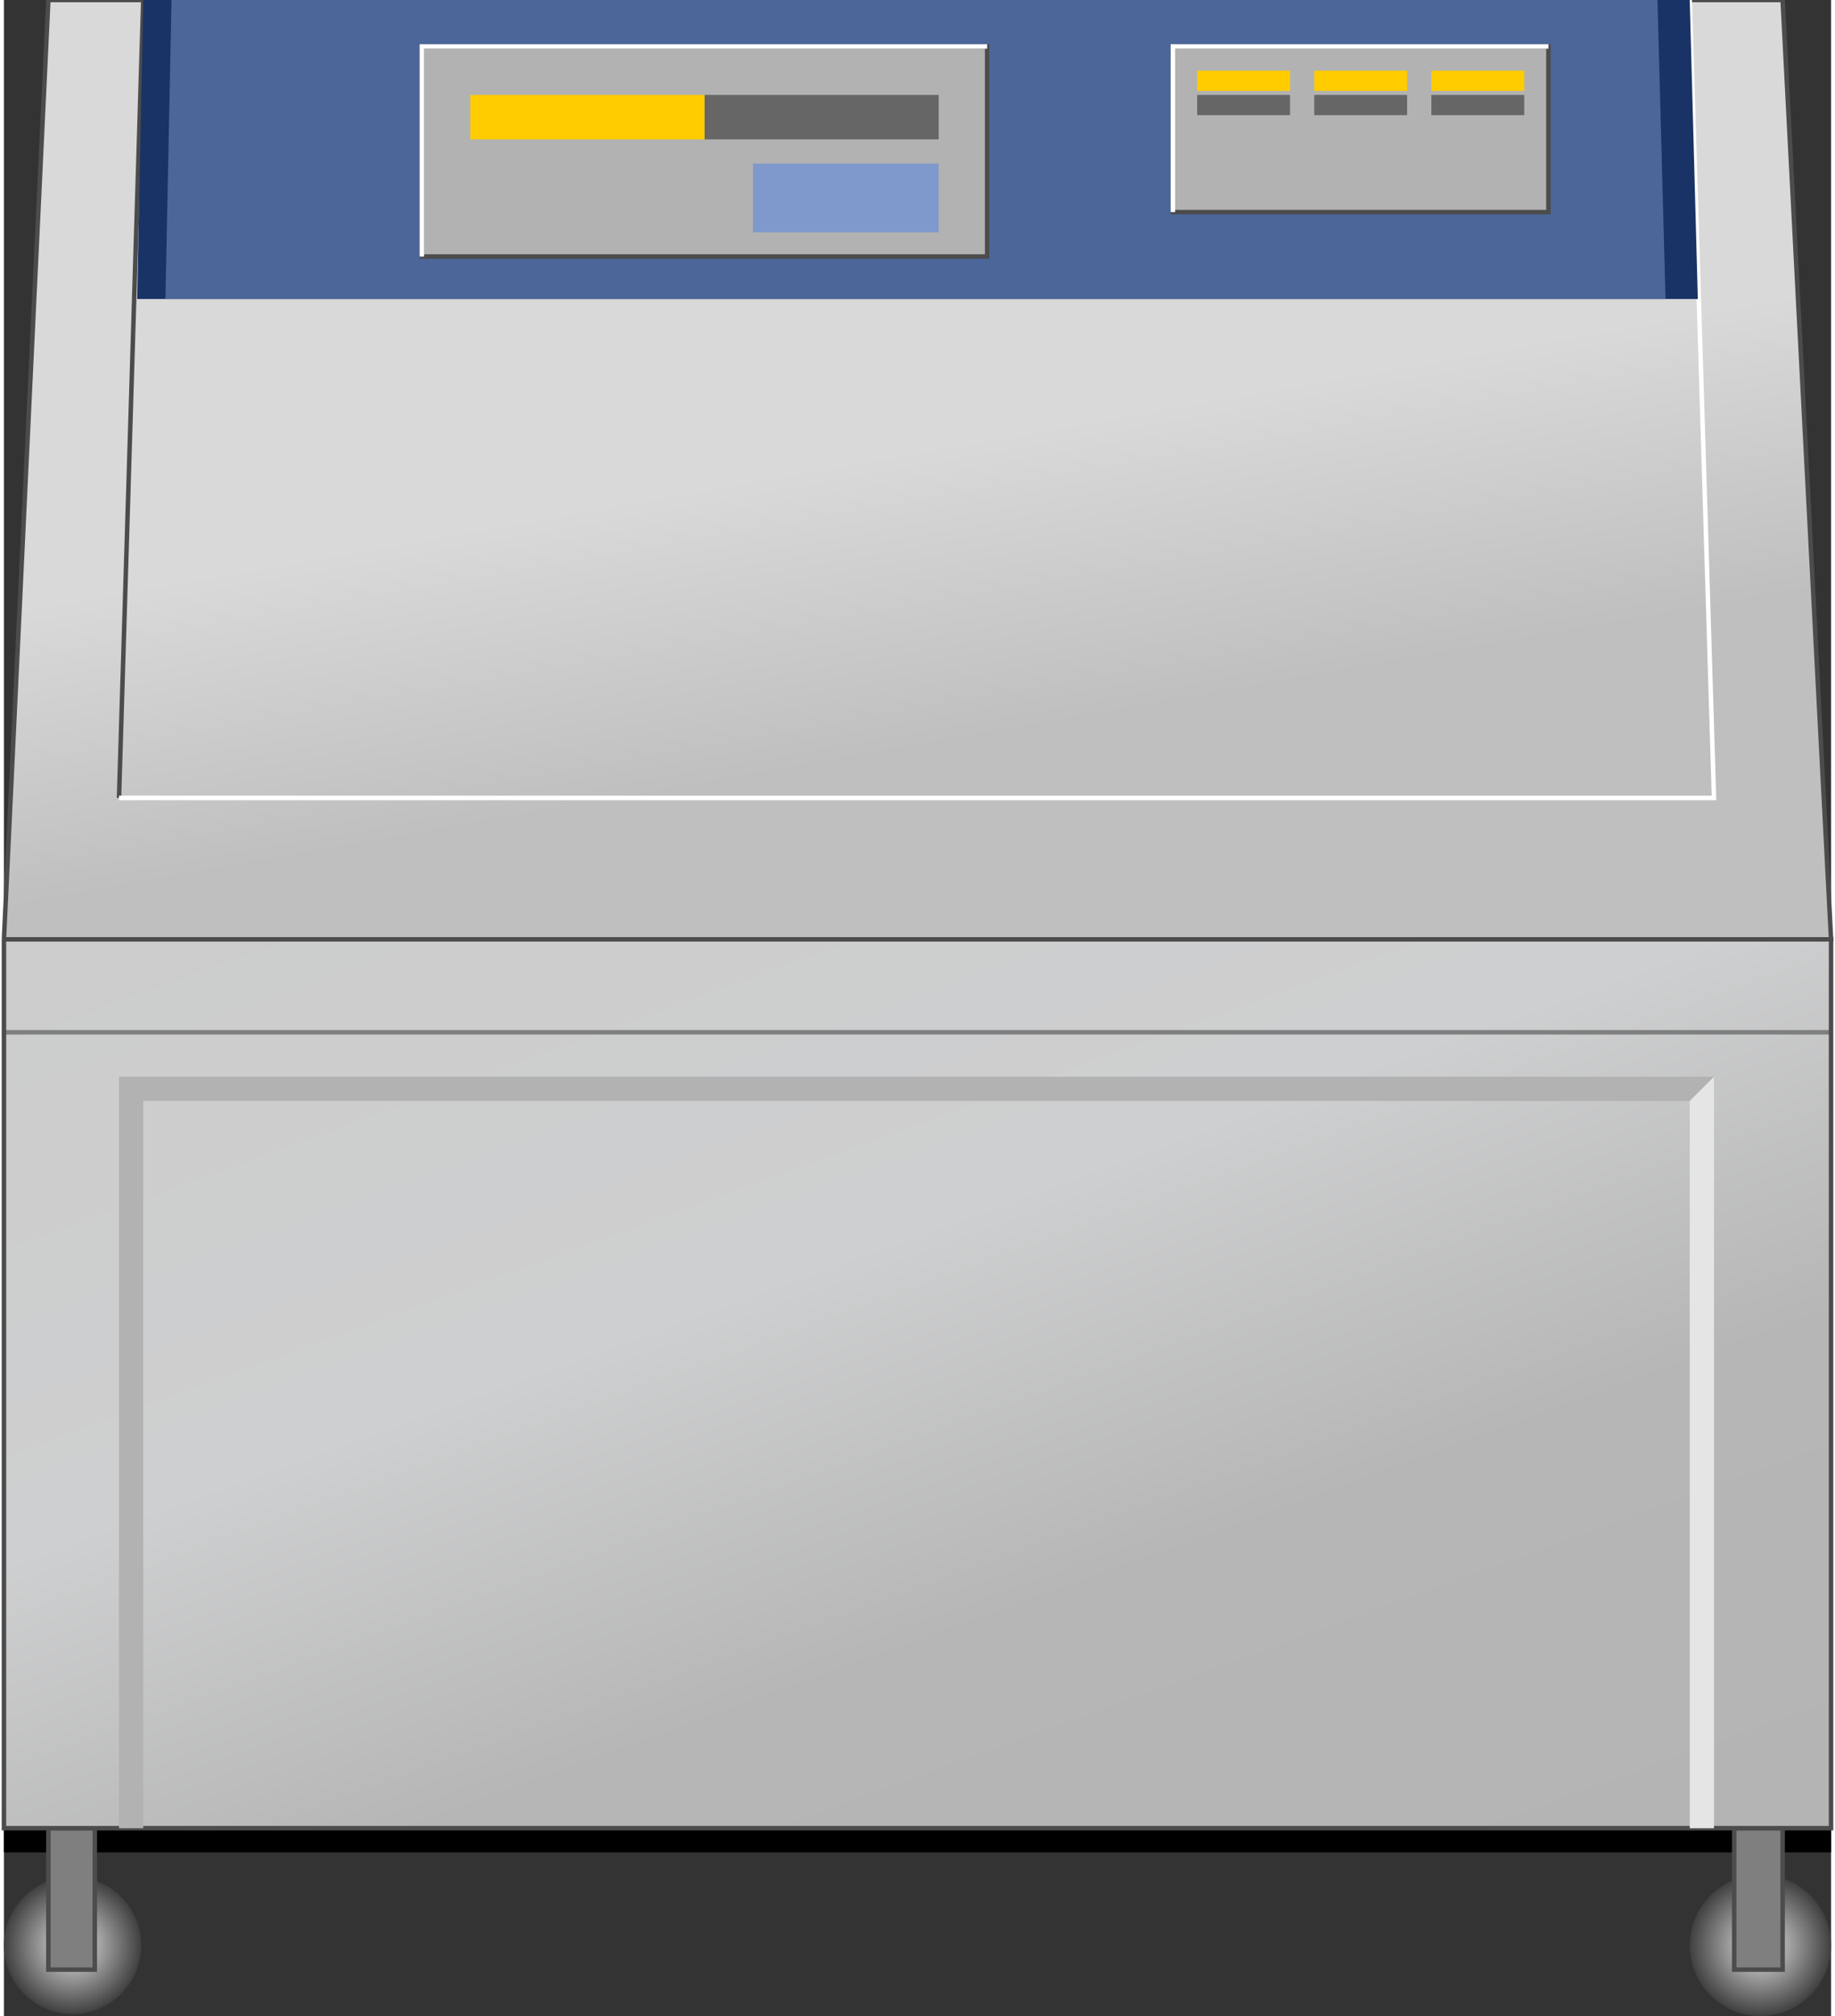 <svg version="1.1" xmlns="http://www.w3.org/2000/svg" xmlns:xlink="http://www.w3.org/1999/xlink" width="102px" height="112px" viewBox="0 0 102.016 112.5" enable-background="new 0 0 102.016 112.5" xml:space="preserve">
<rect x="0" y="0" width="102.016" height="112.5" fill="#333333" stroke="none"/>
<g id="Group_Wheel_Base">
	<path d="M0,103.369h102.016v-1.353H0V103.369z" />
	<radialGradient id="SVGID_1_" cx="98.071" cy="108.555" r="3.945" gradientUnits="userSpaceOnUse">
		<stop offset="0" style="stop-color:#BFBFBF" />
		<stop offset="0.32" style="stop-color:#B2B2B2" />
		<stop offset="1" style="stop-color:#404040" />
	</radialGradient>
	<circle fill="url(#SVGID_1_)" cx="98.071" cy="108.555" r="3.945" />
	<radialGradient id="SVGID_2_" cx="3.833" cy="108.555" r="3.833" gradientUnits="userSpaceOnUse">
		<stop offset="0" style="stop-color:#BFBFBF" />
		<stop offset="0.32" style="stop-color:#B2B2B2" />
		<stop offset="1" style="stop-color:#404040" />
	</radialGradient>
	<circle fill="url(#SVGID_2_)" cx="3.833" cy="108.554" r="3.833" />
	<path fill="#7F7F7F" stroke="#4C4C4C" stroke-width="0.25" d="M96.606,102.017h2.705v7.891h-2.705V102.017z" />
	<path fill="#7F7F7F" stroke="#4C4C4C" stroke-width="0.25" d="M2.48,102.017h2.593v7.891H2.48V102.017z" />
</g>
<g id="Group_Arc_Tester_Top">
	<linearGradient id="SVGID_3_" gradientUnits="userSpaceOnUse" x1="55.716" y1="60.581" x2="43.751" y2="-7.277">
		<stop offset="0" style="stop-color:#BFBFBF" />
		<stop offset="0.28" style="stop-color:#BFBFBF" />
		<stop offset="0.52" style="stop-color:#D9D9D9" />
		<stop offset="1" style="stop-color:#D9D9D9" />
	</linearGradient>
	<path fill="url(#SVGID_3_)" d="M0,52.417h102.016L99.311,0H2.48L0,52.417z" />
	<path fill="none" stroke="#4C4C4C" stroke-width="0.25" d="M0,52.417h102.016L99.311,0H2.48L0,52.417" />
	<path fill="none" stroke="#4C4C4C" stroke-width="0.25" d="M7.778,0L6.425,44.526" />
	<path fill="none" stroke="#FFFFFF" stroke-width="0.25" d="M6.425,44.526h89.054L94.125,0" />
</g>
<g id="Group_Control_Back">
	<path fill="#193366" d="M7.778,0L7.44,16.684h87.137L94.125,0H7.778z" />
	<path fill="#4C6699" d="M9.356,0L9.018,16.684h83.755L92.323,0H9.356z" />
</g>
<g id="Group_Control_Unit">
	<path fill="#B2B2B2" stroke="#4C4C4C" stroke-width="0.25" d="M65.268,2.593h20.967v9.243H65.268V2.593z" />
	<path fill="#B2B2B2" stroke="#4C4C4C" stroke-width="0.25" d="M23.334,2.593h31.563v11.724H23.334V2.593z" />
	<path fill="none" stroke="#FFFFFF" stroke-width="0.25" d="M23.334,14.316V2.593h31.563" />
	<path fill="none" stroke="#FFFFFF" stroke-width="0.25" d="M65.268,11.836V2.593h20.967" />
</g>
<g id="Group_Label">
	<path fill="#7F99CC" d="M41.821,9.131h10.371v3.833H41.821V9.131z" />
</g>
<g id="Group_Brown">
	<path fill="#666666" d="M39.116,5.298h13.076v2.48H39.116V5.298z" />
	<path fill="#666666" d="M66.622,5.298h5.185v1.127h-5.185V5.298z" />
	<path fill="#666666" d="M73.159,5.298h5.186v1.127h-5.186V5.298z" />
	<path fill="#666666" d="M79.698,5.298h5.185v1.127h-5.185V5.298z" />
</g>
<g id="Group_Yellow">
	<path fill="#FFCC00" d="M26.04,5.298h13.076v2.48H26.04V5.298z" />
	<path fill="#FFCC00" d="M66.622,3.945h5.185v1.127h-5.185V3.945z" />
	<path fill="#FFCC00" d="M73.159,3.945h5.186v1.127h-5.186V3.945z" />
	<path fill="#FFCC00" d="M79.698,3.945h5.185v1.127h-5.185V3.945z" />
</g>
<g id="Group_Xenon_Arc_Tester">
	<linearGradient id="SVGID_4_" gradientUnits="userSpaceOnUse" x1="64.945" y1="115.509" x2="37.071" y2="38.925">
		<stop offset="0" style="stop-color:#B4B4B4" />
		<stop offset="0.33" style="stop-color:#B6B6B6" />
		<stop offset="0.6" style="stop-color:#CECFD0" />
		<stop offset="1" style="stop-color:#CCCCCC" />
	</linearGradient>
	<path fill="url(#SVGID_4_)" d="M0,52.417h102.016v49.599H0V52.417z" />
	<path fill="none" stroke="#7F7F7F" stroke-width="0.25" d="M0,57.603h102.016" />
	<path fill="none" stroke="#4C4C4C" stroke-width="0.25" d="M0,52.417h102.016v49.599H0V52.417" />
	<path fill="#B2B2B2" d="M6.425,60.082h89.054v1.354H7.778v40.581H6.425V60.082z" />
	<path fill="#E5E5E5" d="M95.479,60.082v41.935h-1.354V61.436L95.479,60.082z" />
</g>
</svg>